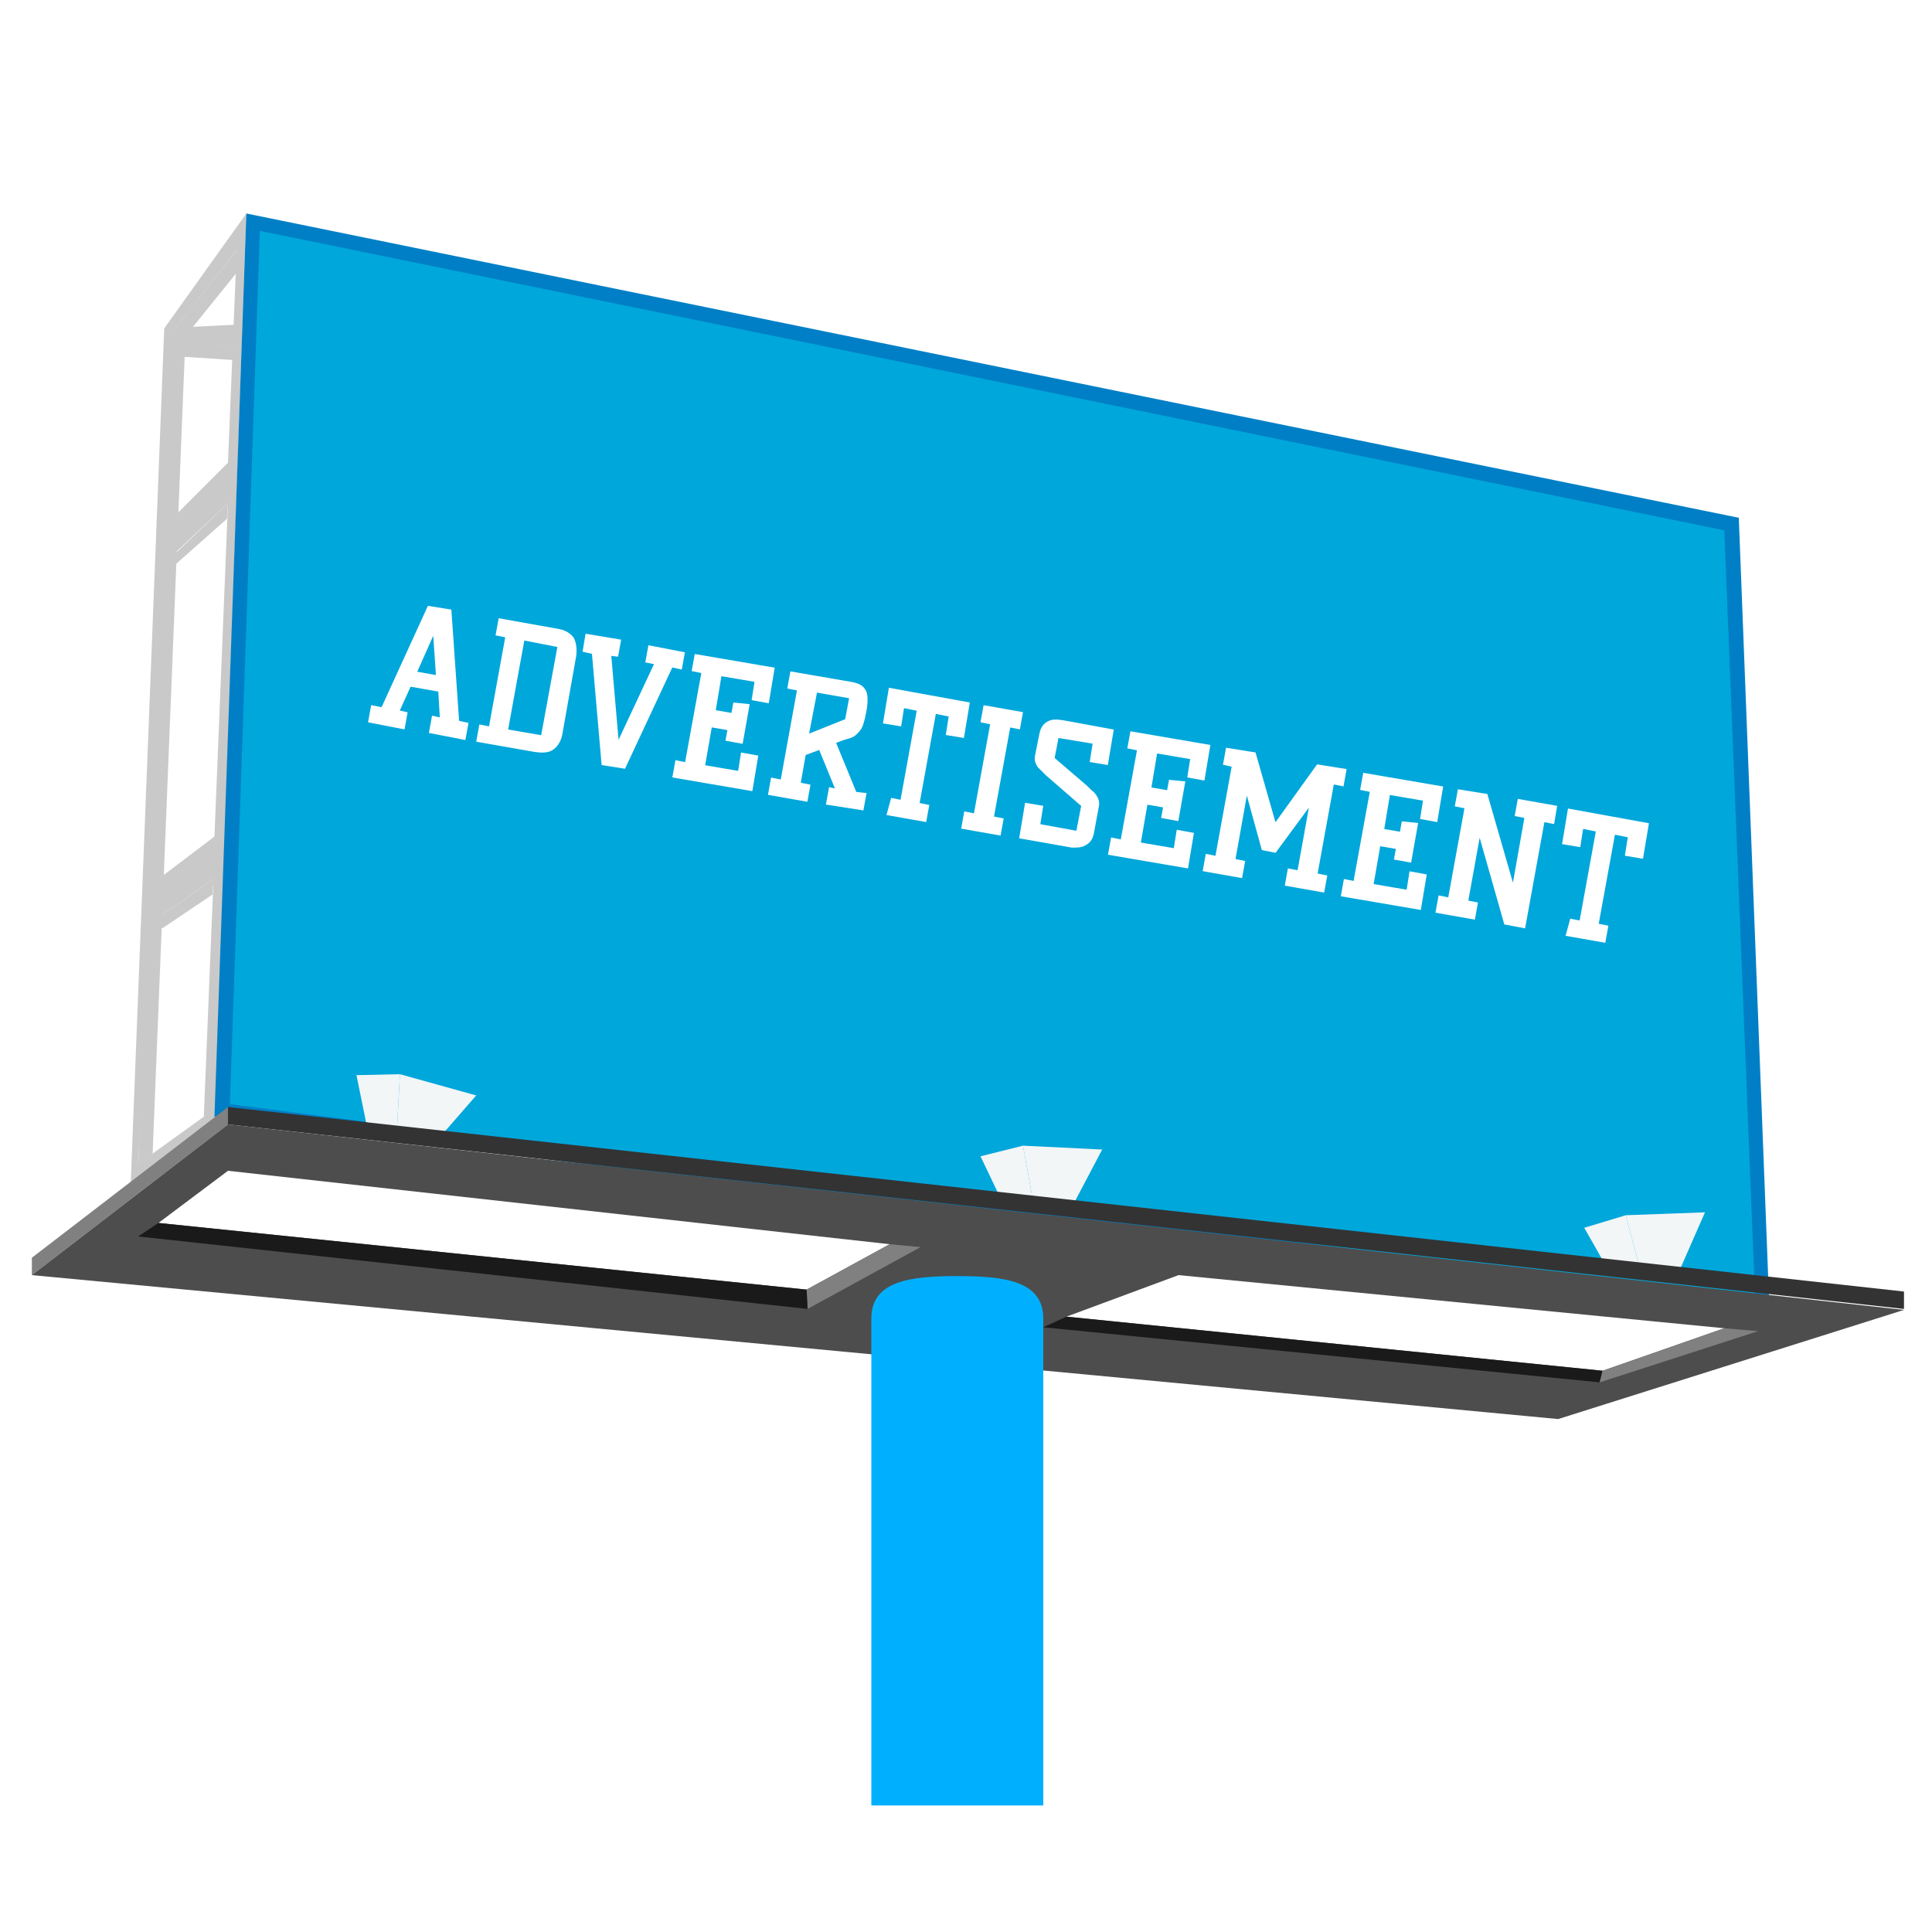 <?xml version="1.0" encoding="utf-8"?>
<!-- Generator: Adobe Illustrator 21.0.0, SVG Export Plug-In . SVG Version: 6.00 Build 0)  -->
<svg version="1.1" id="Layer_1" xmlns="http://www.w3.org/2000/svg" xmlns:xlink="http://www.w3.org/1999/xlink" x="0px" y="0px"
	 viewBox="0 0 200 200" enable-background="new 0 0 200 200" xml:space="preserve">
<g id="Background">
</g>
<g id="Objects">
	<g>
		<g>
			<g>
				<polygon fill="#C9C9C9" points="24.6,35.9 24.6,37.3 18.5,36.9 18.5,35.5 				"/>
				<polygon fill="#C9C9C9" points="18.6,33.9 24.6,33.6 24.6,35.9 18.1,35.6 				"/>
				<g>
					<polygon fill="#C9C9C9" points="19.2,34.8 15.8,119.4 14.3,120.9 17.4,34.2 					"/>
					<polygon fill="#C9C9C9" points="24.6,28.1 19.2,34.8 17.8,34.4 24.5,25.9 					"/>
					<polygon fill="#C9C9C9" points="23.5,53.7 18.2,58.4 17.3,58.1 23.6,52.1 					"/>
					<polygon fill="#C9C9C9" points="22,92.6 16.8,96.1 15.5,95.6 22.1,91 					"/>
					<path fill="#C9C9C9" d="M13.5,123.3l8.7-5.8l3.3-95.4L17,34L13.5,123.3z M23.6,47.9l-6.3,6.3l0.6-19.9l6.6-8.4L23.6,47.9z
						 M23.6,52.1l-1.4,34.5l-6.6,5l1.6-33.5L23.6,52.1z M21.1,115.6l-6.8,4.9l1.2-24.9l6.6-4.6L21.1,115.6z"/>
				</g>
			</g>
			<g>
				<polygon fill="#00A7DB" points="23,115 26.2,23 179.3,54.2 182.5,135.5 				"/>
				<path fill="#007FC6" d="M26.9,23.9l151.6,31l3.2,79.8L23.8,114.3L26.9,23.9 M25.5,22.1l-3.3,93.5l161,20.7L180,53.6L25.5,22.1
					L25.5,22.1z"/>
			</g>
			<g>
				<polygon fill="#F2F6F7" points="174,131.2 176.5,125.5 168.3,125.8 169.7,131.1 				"/>
				<polygon fill="#F2F6F7" points="169.7,131.1 166.5,131.5 164,127.1 168.3,125.8 				"/>
				<polygon fill="#F2F6F7" points="174,131.2 169.9,131.8 166.5,131.5 169.7,131.1 				"/>
			</g>
			<g>
				<polygon fill="#F2F6F7" points="111.2,124.5 114.1,119 105.9,118.6 106.9,124.1 				"/>
				<polygon fill="#F2F6F7" points="106.9,124.1 103.7,124.3 101.5,119.7 105.9,118.6 				"/>
				<polygon fill="#F2F6F7" points="111.2,124.5 107.1,124.8 103.7,124.3 106.9,124.1 				"/>
			</g>
			<g>
				<polygon fill="#F2F6F7" points="45.2,118.1 49.3,113.4 41.4,111.2 41.1,116.8 				"/>
				<polygon fill="#F2F6F7" points="41.1,116.8 37.9,116.2 36.9,111.3 41.4,111.2 				"/>
				<polygon fill="#F2F6F7" points="45.2,118.1 41.1,117.5 37.9,116.2 41.1,116.8 				"/>
			</g>
			<polygon fill="#333333" points="23.6,116.4 197.1,135.5 197.1,133.7 23.6,114.6 			"/>
			<polygon fill="#808080" points="23.6,116.4 3.3,132 3.3,130.2 23.6,114.6 			"/>
			<g>
				<path fill="#4D4D4D" d="M3.3,132l158,14.9l35.8-11.3L23.6,116.4L3.3,132z M110.4,136.3L122,132l56.5,5.5l-12.6,4.4L110.4,136.3z
					 M83.5,133.5l-67.1-6.9l7.2-5.4l68.5,7.6L83.5,133.5z"/>
			</g>
			<polygon fill="#808080" points="92.1,128.8 95.3,129.1 83.6,135.5 83.5,133.5 			"/>
			<polygon fill="#1A1A1A" points="83.6,135.5 14.3,128 16.4,126.6 83.5,133.5 			"/>
			<polygon fill="#1A1A1A" points="110.4,136.3 108,137.4 165.6,143.1 165.9,141.9 			"/>
			<polygon fill="#808080" points="165.6,143.1 182,137.8 178.5,137.5 165.9,141.9 			"/>
			<path fill="#00B0FF" d="M108,186.9v-50.4c0-3.9-4-4.4-8.9-4.4l0,0c-4.9,0-8.9,0.5-8.9,4.4v50.4H108z"/>
		</g>
	</g>
	<g>
		<path fill="#FFFFFF" stroke="#FFFFFF" stroke-width="0.69" stroke-miterlimit="10" d="M48.1,75.1l-0.2,1.1l-3.1-0.6l0.2-1.1
			l0.9,0.2l-0.2-3.4l-3.4-0.6l-1.4,3.1l0.9,0.2l-0.2,1.1l-3.1-0.6l0.2-1.1l1,0.2l4.8-10.5l1.9,0.3l0.8,11.5L48.1,75.1z M45.5,70.3
			l-0.4-5.9l-2.4,5.4L45.5,70.3z"/>
		<path fill="#FFFFFF" stroke="#FFFFFF" stroke-width="0.69" stroke-miterlimit="10" d="M57.5,65.4c0.8,0.1,1.3,0.4,1.6,0.8
			c0.2,0.4,0.3,1,0.2,1.7l-1.4,7.9c-0.1,0.7-0.4,1.2-0.8,1.5c-0.4,0.3-1,0.3-1.7,0.2l-5.7-1l0.2-1.1l1,0.2l1.8-9.9l-1-0.2l0.2-1.1
			L57.5,65.4z M58.1,66.7L54,65.9l-1.8,9.9l4.1,0.7L58.1,66.7z"/>
		<path fill="#FFFFFF" stroke="#FFFFFF" stroke-width="0.69" stroke-miterlimit="10" d="M60.9,66l3,0.5l-0.2,1.1l-0.8-0.1
			l0.9,10.4l4.4-9.4l-1-0.2l0.2-1.1l3.1,0.6l-0.2,1.1l-0.9-0.2l-4.9,10.5l-1.9-0.3l-1-11.5l-0.9-0.2L60.9,66z"/>
		<path fill="#FFFFFF" stroke="#FFFFFF" stroke-width="0.69" stroke-miterlimit="10" d="M77.2,73.2l-0.6,3.4l-1.1-0.2l0.2-1.1
			l-2.3-0.4l-0.8,4.6l4.1,0.7l0.3-1.9l1.1,0.2l-0.5,3L70,80.2l0.2-1.1l1,0.2l1.8-9.9l-1-0.2l0.2-1.1l7.6,1.3l-0.5,3l-1.1-0.2
			l0.3-1.9l-4.1-0.7l-0.7,4.2l2.3,0.4l0.2-1.1L77.2,73.2z"/>
		<path fill="#FFFFFF" stroke="#FFFFFF" stroke-width="0.69" stroke-miterlimit="10" d="M89.3,82.4l-0.2,1.1L85.9,83l0.2-1.1
			l0.9,0.2l-2-4.9l-1.9,0.7l-0.6,3.4l1,0.2l-0.2,1.1L79.9,82l0.2-1.1l1,0.2l1.8-9.9l-1-0.2l0.2-1.1l5.8,1c0.7,0.1,1.2,0.3,1.4,0.7
			c0.2,0.3,0.2,0.9,0.1,1.7l-0.2,1c-0.1,0.4-0.2,0.7-0.3,0.9c-0.1,0.2-0.3,0.4-0.5,0.6s-0.5,0.3-0.9,0.4s-0.8,0.3-1.4,0.5l2.3,5.6
			L89.3,82.4z M83.3,76.5l4.5-1.8l0.5-2.7l-4-0.7L83.3,76.5z"/>
		<path fill="#FFFFFF" stroke="#FFFFFF" stroke-width="0.69" stroke-miterlimit="10" d="M92.5,83l1,0.2l1.8-9.9l-2-0.4L93,74.8
			l-1.2-0.2l0.5-3L100,73l-0.5,3l-1.2-0.2l0.3-1.9l-2-0.4l-1.8,9.9l1,0.2l-0.2,1.1l-3.4-0.6L92.5,83z"/>
		<path fill="#FFFFFF" stroke="#FFFFFF" stroke-width="0.69" stroke-miterlimit="10" d="M102.5,84.8l1,0.2l-0.2,1.1l-3.4-0.6
			l0.2-1.1l1,0.2l1.8-9.9l-1-0.2l0.2-1.1l3.4,0.6l-0.2,1.1l-1-0.2L102.5,84.8z"/>
		<path fill="#FFFFFF" stroke="#FFFFFF" stroke-width="0.69" stroke-miterlimit="10" d="M112.3,81.6c0.2,0.2,0.4,0.4,0.5,0.5
			c0.2,0.1,0.3,0.3,0.4,0.4c0.2,0.3,0.3,0.6,0.2,1l-0.5,2.7c-0.1,0.5-0.3,0.8-0.7,1c-0.3,0.2-0.7,0.2-1.2,0.2l-5.1-0.9l0.5-3
			l1.2,0.2l-0.3,1.9l4.4,0.8l0.6-3.1l-3.8-3.3c-0.3-0.3-0.6-0.6-0.8-0.8c-0.2-0.3-0.3-0.6-0.2-1l0.4-2c0.1-0.6,0.3-1,0.7-1.2
			c0.3-0.2,0.8-0.2,1.4-0.1l4.9,0.9l-0.5,3l-1.2-0.2l0.3-1.9l-4.2-0.7l-0.5,2.6L112.3,81.6z"/>
		<path fill="#FFFFFF" stroke="#FFFFFF" stroke-width="0.69" stroke-miterlimit="10" d="M122.3,81.2l-0.6,3.4l-1.1-0.2l0.2-1.1
			l-2.3-0.4l-0.8,4.6l4.1,0.7l0.3-1.9l1.1,0.2l-0.5,3l-7.6-1.3l0.2-1.1l1,0.2l1.8-9.9l-1-0.2l0.2-1.1l7.6,1.3l-0.5,3l-1.1-0.2
			l0.3-1.9l-4.1-0.7l-0.7,4.2l2.3,0.4l0.2-1.1L122.3,81.2z"/>
		<path fill="#FFFFFF" stroke="#FFFFFF" stroke-width="0.69" stroke-miterlimit="10" d="M127,78.9l0.2-1.1l2.5,0.4l2.2,7.7
			l4.6-6.4l2.5,0.4l-0.2,1.1l-1-0.2l-1.8,9.9l1,0.2l-0.2,1.1l-3.4-0.6l0.2-1.1l1,0.2l1.5-8.3l-4.2,5.7l-1-0.2l-1.9-6.9l-1.5,8.4
			l1,0.2l-0.2,1.1l-3.4-0.6l0.2-1.1l1,0.2l1.8-9.9L127,78.9z"/>
		<path fill="#FFFFFF" stroke="#FFFFFF" stroke-width="0.69" stroke-miterlimit="10" d="M146.4,85.5l-0.6,3.4l-1.1-0.2l0.2-1.1
			l-2.3-0.4l-0.8,4.6l4.1,0.7l0.3-1.9l1.1,0.2l-0.5,3l-7.6-1.3l0.2-1.1l1,0.2l1.8-9.9l-1-0.2l0.2-1.1l7.6,1.3l-0.5,3l-1.1-0.2
			l0.3-1.9l-4.1-0.7l-0.7,4.2l2.3,0.4l0.2-1.1L146.4,85.5z"/>
		<path fill="#FFFFFF" stroke="#FFFFFF" stroke-width="0.69" stroke-miterlimit="10" d="M160.6,84.9l-1-0.2l-2,11l-1.6-0.3
			l-2.9-10.2l-1.5,8.3l1,0.2l-0.2,1.1l-3.4-0.6l0.2-1.1l1,0.2l1.8-9.9l-1-0.2l0.2-1.1l2.5,0.4l3,10.4l1.5-8.5l-1-0.2l0.2-1.1
			l3.4,0.6L160.6,84.9z"/>
		<path fill="#FFFFFF" stroke="#FFFFFF" stroke-width="0.69" stroke-miterlimit="10" d="M162.8,95.5l1,0.2l1.8-9.9l-2-0.4
			l-0.3,1.9l-1.2-0.2l0.5-3l7.7,1.4l-0.5,3l-1.2-0.2l0.3-1.9l-2-0.4l-1.8,9.9l1,0.2l-0.2,1.1l-3.4-0.6L162.8,95.5z"/>
	</g>
</g>
</svg>
